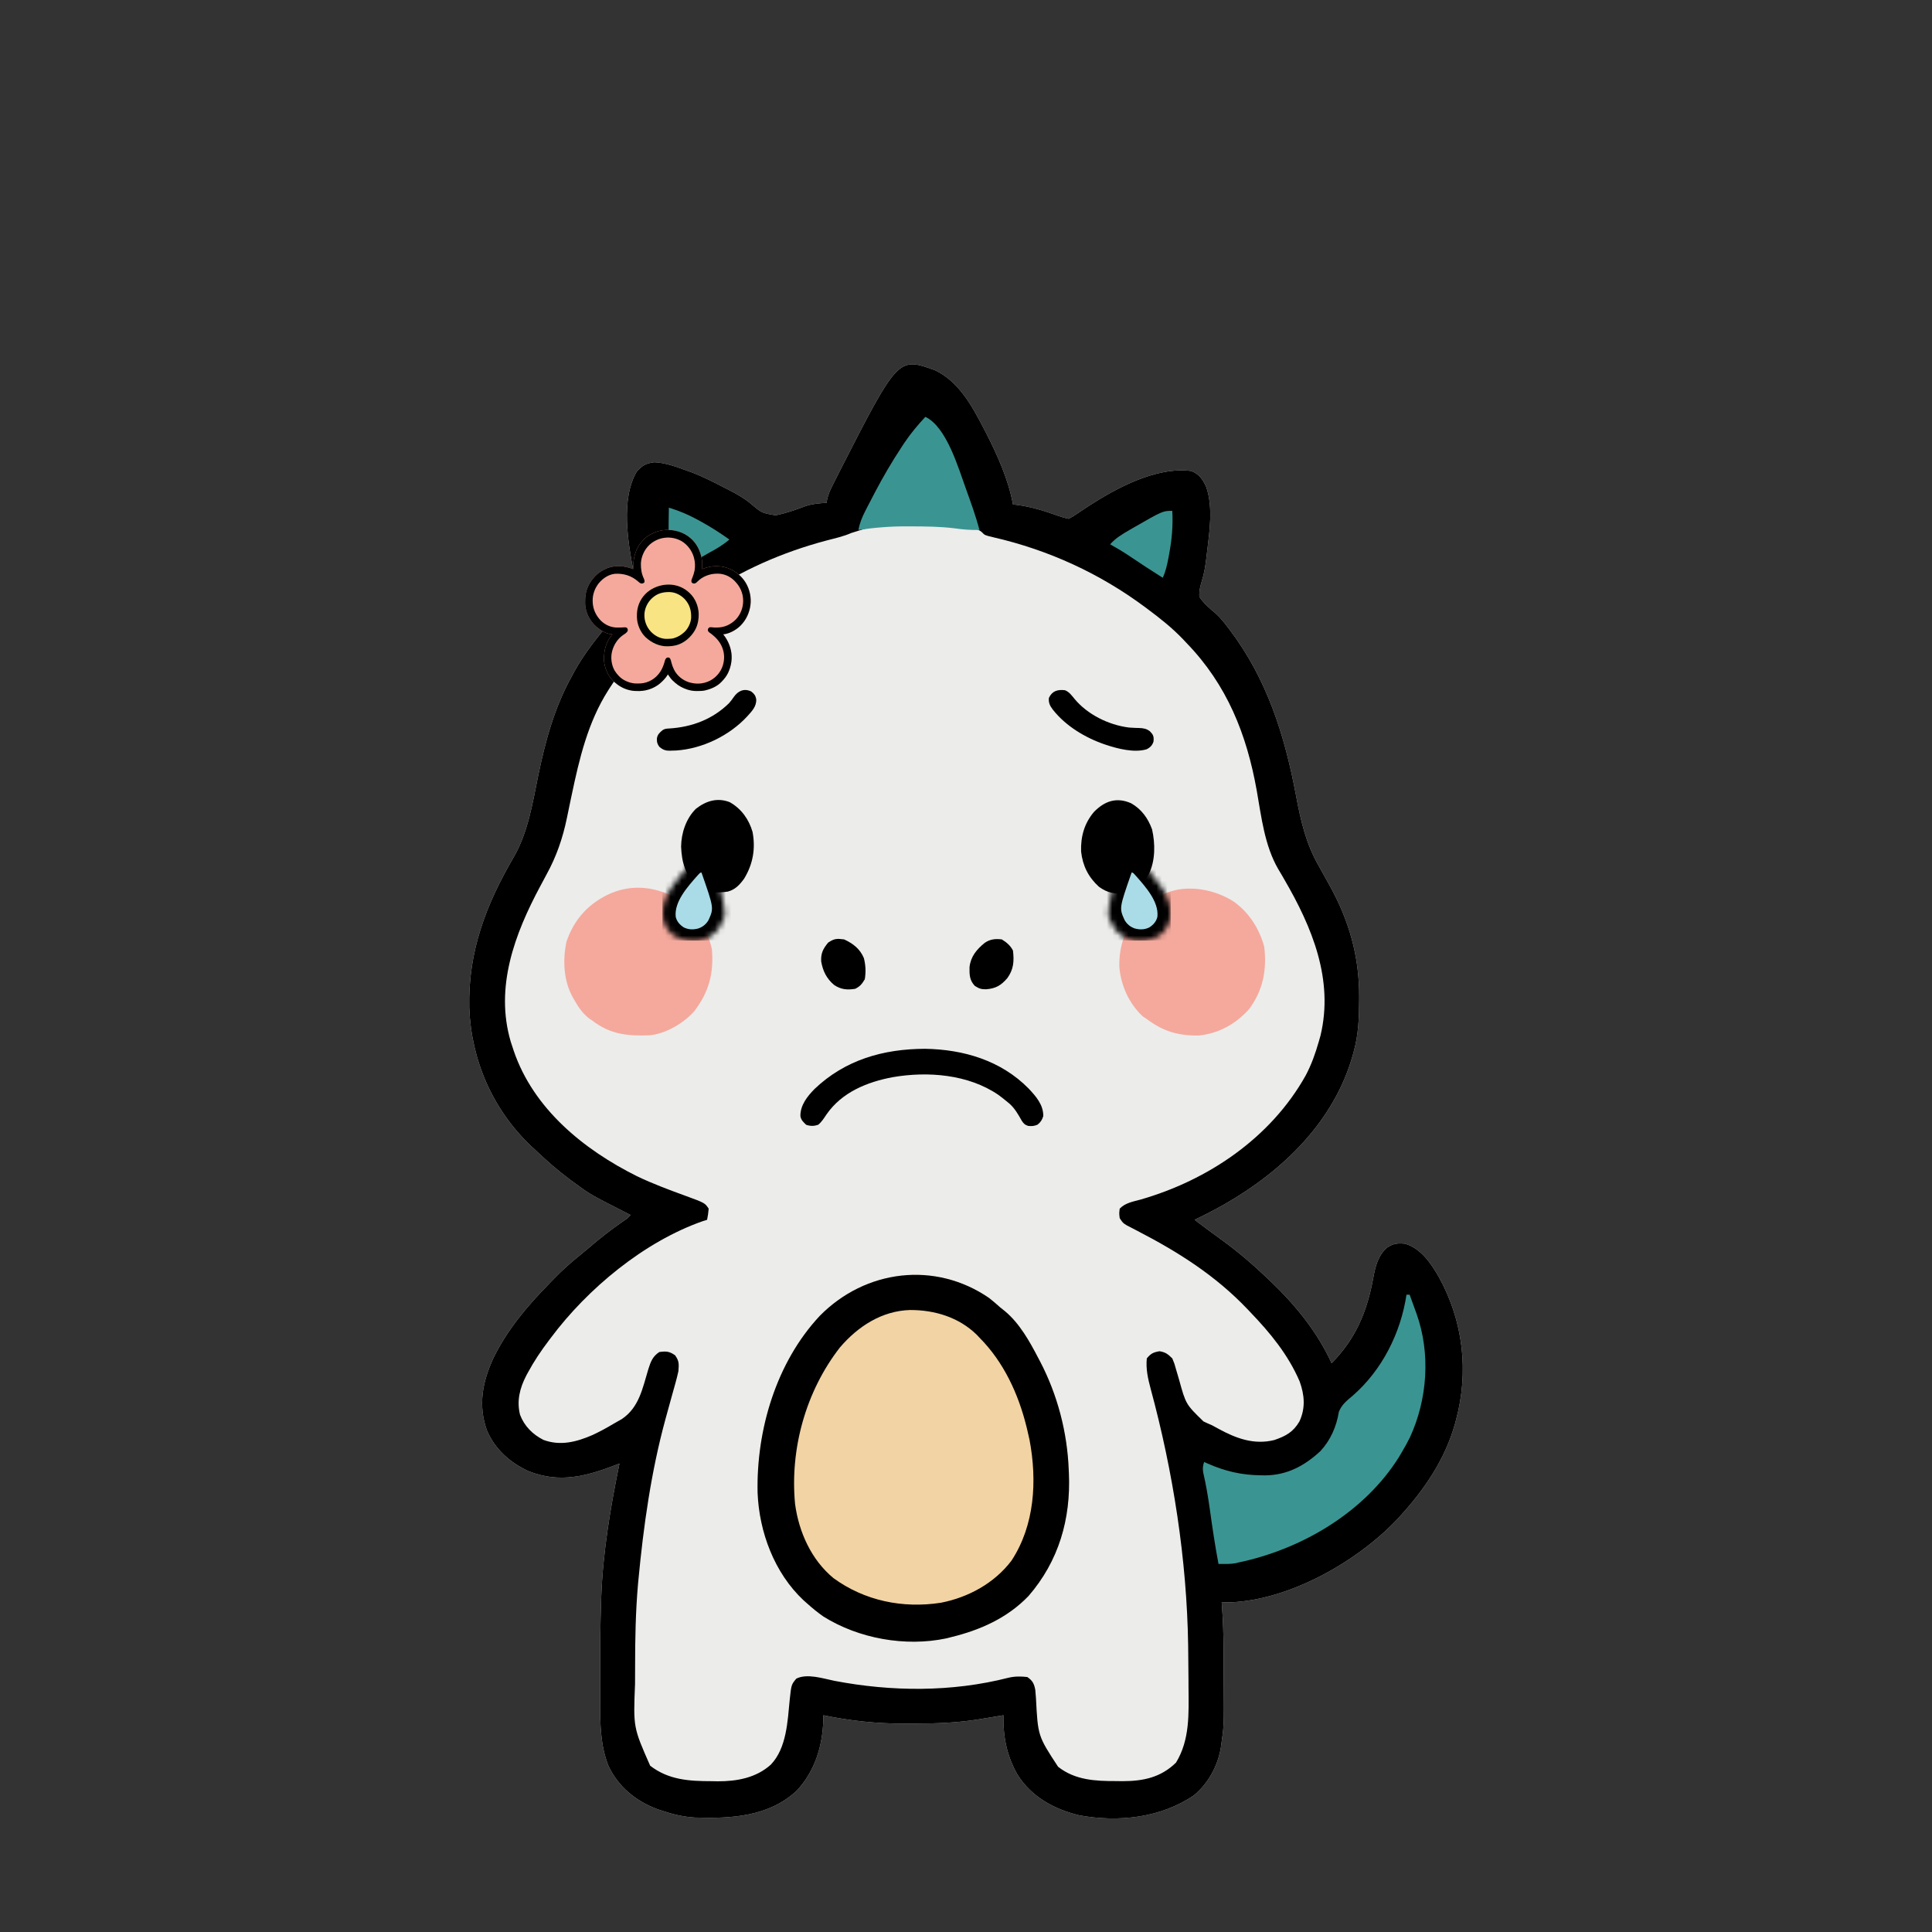<svg width="350" height="350" viewBox="0 0 350 350" fill="none" xmlns="http://www.w3.org/2000/svg">
<rect x="0" y="0" width="350" height="350" fill="#333333" stroke="none"/>
<path d="M169.371 67.068C173.751 69.12 176.186 73.702 178.315 77.825C178.412 78.013 178.509 78.2 178.61 78.393C180.67 82.411 182.71 86.934 183.51 91.39C183.72 91.412 183.931 91.433 184.148 91.456C186.87 91.799 189.333 92.593 191.908 93.517C192.748 93.798 192.748 93.798 193.611 93.988C194.257 93.641 194.819 93.288 195.415 92.869C195.779 92.626 196.143 92.384 196.508 92.142C196.792 91.954 196.792 91.954 197.08 91.763C202.222 88.411 209.535 84.481 215.834 85.329C217.299 85.946 217.848 86.802 218.501 88.187C219.828 91.843 219.082 96.555 218.63 100.319C218.594 100.625 218.559 100.93 218.522 101.244C218.354 102.562 218.165 103.827 217.771 105.097C217.447 106.177 217.21 107.003 217.277 108.13C218.109 109.35 219.126 110.207 220.249 111.151C221.054 111.875 221.707 112.702 222.364 113.559C222.494 113.728 222.624 113.897 222.757 114.07C229.535 123.025 232.745 133.221 234.793 144.159C235.653 148.723 236.577 152.838 238.923 156.906C239.17 157.349 239.415 157.792 239.66 158.236C240.028 158.902 240.398 159.567 240.771 160.231C244.371 166.647 246.268 173.244 246.229 180.626C246.228 180.837 246.228 181.048 246.227 181.265C246.212 184.384 246.103 187.359 245.273 190.385C245.219 190.587 245.164 190.789 245.109 190.997C241.763 203.092 232.444 212.095 221.831 218.165C220.054 219.165 218.255 220.106 216.412 220.978C218.091 222.244 219.771 223.505 221.48 224.73C224.388 226.842 227.087 229.18 229.688 231.657C229.861 231.821 230.034 231.986 230.212 232.156C234.717 236.477 238.613 241.241 241.232 246.953C245.591 242.574 247.683 237.552 248.773 231.535C249.168 229.436 249.606 227.55 251.226 226.047C252.401 225.274 253.085 225.192 254.509 225.307C257.383 226.119 259.197 228.821 260.624 231.278C265.084 239.295 266.155 248.483 263.744 257.343C263.692 257.538 263.639 257.733 263.585 257.934C261.796 264.343 258.087 269.802 253.643 274.66C253.427 274.897 253.21 275.134 252.988 275.378C245.709 282.982 233.625 289.827 222.953 290.274C222.408 290.264 221.863 290.255 221.318 290.245C221.338 290.509 221.358 290.773 221.379 291.045C221.565 293.623 221.656 296.186 221.665 298.772C221.666 298.961 221.667 299.151 221.668 299.346C221.672 300.348 221.675 301.35 221.676 302.353C221.677 303.166 221.681 303.978 221.688 304.791C221.749 312.563 221.749 312.563 221.241 316.055C221.21 316.273 221.179 316.492 221.147 316.717C220.591 319.957 218.841 323.142 216.292 325.237C210.279 329.333 202.612 330.164 195.541 328.866C190.956 327.76 186.852 325.527 184.303 321.452C182.373 318.007 181.718 314.669 181.778 310.737C181.477 310.787 181.477 310.787 181.17 310.838C180.243 310.992 179.315 311.144 178.387 311.296C178.072 311.349 177.756 311.402 177.432 311.456C173.637 312.073 169.92 312.234 166.083 312.234C165.317 312.234 164.551 312.239 163.785 312.245C158.82 312.261 154.024 311.742 149.164 310.737C149.16 311.02 149.156 311.303 149.152 311.595C149.014 316.333 147.633 320.835 144.348 324.392C139.243 329.124 132.465 329.479 125.88 329.266C123.832 329.143 121.953 328.704 120.014 328.054C119.7 327.949 119.385 327.845 119.061 327.737C115.177 326.28 111.979 323.669 110.22 319.885C108.758 316.176 108.713 312.284 108.72 308.348C108.72 307.988 108.72 307.629 108.719 307.258C108.719 306.499 108.72 305.739 108.721 304.98C108.722 303.848 108.721 302.717 108.719 301.585C108.718 297.841 108.76 294.1 108.885 290.357C108.896 290.025 108.907 289.692 108.918 289.35C109.219 281.218 110.586 273.099 112.222 265.136C112.072 265.194 111.923 265.252 111.769 265.312C106.304 267.424 101.444 268.776 95.751 266.516C92.365 264.957 89.668 262.55 88.195 259.095C86.583 254.517 87.413 250.327 89.376 246.053C91.873 240.918 95.544 236.566 99.523 232.523C99.806 232.229 100.088 231.935 100.371 231.641C101.851 230.123 103.385 228.736 105.044 227.417C105.627 226.947 106.198 226.474 106.764 225.985C108.721 224.292 110.732 222.742 112.857 221.266C113.659 220.727 113.659 220.727 114.242 220.112C114.059 220.019 113.876 219.927 113.688 219.831C106.878 216.363 106.878 216.363 104.141 214.34C103.838 214.119 103.535 213.897 103.223 213.669C100.991 212.01 98.937 210.196 96.925 208.279C96.682 208.055 96.439 207.83 96.189 207.599C89.25 200.992 85.366 192.074 85.011 182.547C84.786 172.353 88.035 163.889 93.131 155.166C95.683 150.672 96.469 145.556 97.494 140.555C98.789 134.275 100.435 128.193 103.563 122.561C103.797 122.121 103.797 122.121 104.036 121.672C105.896 118.303 108.33 115.277 110.815 112.351C110.956 112.184 111.097 112.017 111.243 111.844C111.918 111.062 112.597 110.342 113.39 109.678C114.876 108.476 114.876 108.476 115.477 106.754C115.323 105.747 115.075 104.787 114.819 103.801C113.77 98.4 112.4 90.425 115.361 85.42C116.377 84.314 117.009 83.94 118.517 83.742C120.631 83.816 122.658 84.626 124.632 85.329C124.908 85.427 125.183 85.524 125.467 85.625C127.483 86.409 129.401 87.41 131.325 88.396C131.615 88.543 131.906 88.691 132.206 88.842C133.566 89.55 134.819 90.256 136 91.238C138.001 92.936 138.001 92.936 140.505 93.352C142.414 92.979 144.202 92.332 146.02 91.655C147.248 91.266 148.46 91.152 149.742 91.102C149.776 90.894 149.81 90.685 149.845 90.471C150.036 89.635 150.315 88.974 150.694 88.205C150.832 87.927 150.969 87.649 151.111 87.362C151.26 87.066 151.41 86.771 151.564 86.466C151.719 86.159 151.873 85.851 152.033 85.535C162.696 64.657 162.696 64.657 169.371 67.068Z" fill="#ECECEB"/>
<path d="M169.371 67.068C173.751 69.12 176.186 73.702 178.315 77.825C178.412 78.013 178.509 78.2 178.61 78.393C180.67 82.411 182.71 86.934 183.51 91.39C183.72 91.412 183.931 91.433 184.148 91.456C186.87 91.799 189.333 92.593 191.908 93.517C192.748 93.798 192.748 93.798 193.611 93.988C194.257 93.641 194.819 93.288 195.415 92.869C195.779 92.626 196.143 92.384 196.508 92.142C196.792 91.954 196.792 91.954 197.08 91.763C202.222 88.411 209.535 84.481 215.834 85.329C217.299 85.946 217.848 86.802 218.501 88.187C219.828 91.843 219.082 96.555 218.63 100.319C218.594 100.625 218.559 100.93 218.522 101.244C218.354 102.562 218.165 103.827 217.771 105.097C217.447 106.177 217.21 107.003 217.277 108.13C218.109 109.35 219.126 110.207 220.249 111.151C221.054 111.875 221.707 112.702 222.364 113.559C222.494 113.728 222.624 113.897 222.757 114.07C229.535 123.025 232.745 133.221 234.793 144.159C235.653 148.723 236.577 152.838 238.923 156.906C239.17 157.349 239.415 157.792 239.66 158.236C240.028 158.902 240.398 159.567 240.771 160.231C244.371 166.647 246.268 173.244 246.229 180.626C246.228 180.837 246.228 181.048 246.227 181.265C246.212 184.384 246.103 187.359 245.273 190.385C245.219 190.587 245.164 190.789 245.109 190.997C241.763 203.092 232.444 212.095 221.831 218.165C220.054 219.165 218.255 220.106 216.412 220.978C218.091 222.244 219.771 223.505 221.48 224.73C224.388 226.842 227.087 229.18 229.688 231.657C229.861 231.821 230.034 231.986 230.212 232.156C234.717 236.477 238.613 241.241 241.232 246.953C245.591 242.574 247.683 237.552 248.773 231.535C249.168 229.436 249.606 227.55 251.226 226.047C252.401 225.274 253.085 225.192 254.509 225.307C257.383 226.119 259.197 228.821 260.624 231.278C265.084 239.295 266.155 248.483 263.744 257.343C263.692 257.538 263.639 257.733 263.585 257.934C261.796 264.343 258.087 269.802 253.643 274.66C253.427 274.897 253.21 275.134 252.988 275.378C245.709 282.982 233.625 289.827 222.953 290.274C222.408 290.264 221.863 290.255 221.318 290.245C221.338 290.509 221.358 290.773 221.379 291.045C221.565 293.623 221.656 296.186 221.665 298.772C221.666 298.961 221.667 299.151 221.668 299.346C221.672 300.348 221.675 301.35 221.676 302.353C221.677 303.166 221.681 303.978 221.688 304.791C221.749 312.563 221.749 312.563 221.241 316.055C221.21 316.273 221.179 316.492 221.147 316.717C220.591 319.957 218.841 323.142 216.292 325.237C210.279 329.333 202.612 330.164 195.541 328.866C190.956 327.76 186.852 325.527 184.303 321.452C182.373 318.007 181.718 314.669 181.778 310.737C181.477 310.787 181.477 310.787 181.17 310.838C180.243 310.992 179.315 311.144 178.387 311.296C178.072 311.349 177.756 311.402 177.432 311.456C173.637 312.073 169.92 312.234 166.083 312.234C165.317 312.234 164.551 312.239 163.785 312.245C158.82 312.261 154.024 311.742 149.164 310.737C149.16 311.02 149.156 311.303 149.152 311.595C149.014 316.333 147.633 320.835 144.348 324.392C139.243 329.124 132.465 329.479 125.88 329.266C123.832 329.143 121.953 328.704 120.014 328.054C119.7 327.949 119.385 327.845 119.061 327.737C115.177 326.28 111.979 323.669 110.22 319.885C108.758 316.176 108.713 312.284 108.72 308.348C108.72 307.988 108.72 307.629 108.719 307.258C108.719 306.499 108.72 305.739 108.721 304.98C108.722 303.848 108.721 302.717 108.719 301.585C108.718 297.841 108.76 294.1 108.885 290.357C108.896 290.025 108.907 289.692 108.918 289.35C109.219 281.218 110.586 273.099 112.222 265.136C112.072 265.194 111.923 265.252 111.769 265.312C106.304 267.424 101.444 268.776 95.751 266.516C92.365 264.957 89.668 262.55 88.195 259.095C86.583 254.517 87.413 250.327 89.376 246.053C91.873 240.918 95.544 236.566 99.523 232.523C99.806 232.229 100.088 231.935 100.371 231.641C101.851 230.123 103.385 228.736 105.044 227.417C105.627 226.947 106.198 226.474 106.764 225.985C108.721 224.292 110.732 222.742 112.857 221.266C113.659 220.727 113.659 220.727 114.242 220.112C114.059 220.019 113.876 219.927 113.688 219.831C106.878 216.363 106.878 216.363 104.141 214.34C103.838 214.119 103.535 213.897 103.223 213.669C100.991 212.01 98.937 210.196 96.925 208.279C96.682 208.055 96.439 207.83 96.189 207.599C89.25 200.992 85.366 192.074 85.011 182.547C84.786 172.353 88.035 163.889 93.131 155.166C95.683 150.672 96.469 145.556 97.494 140.555C98.789 134.275 100.435 128.193 103.563 122.561C103.797 122.121 103.797 122.121 104.036 121.672C105.896 118.303 108.33 115.277 110.815 112.351C110.956 112.184 111.097 112.017 111.243 111.844C111.918 111.062 112.597 110.342 113.39 109.678C114.876 108.476 114.876 108.476 115.477 106.754C115.323 105.747 115.075 104.787 114.819 103.801C113.77 98.4 112.4 90.425 115.361 85.42C116.377 84.314 117.009 83.94 118.517 83.742C120.631 83.816 122.658 84.626 124.632 85.329C124.908 85.427 125.183 85.524 125.467 85.625C127.483 86.409 129.401 87.41 131.325 88.396C131.615 88.543 131.906 88.691 132.206 88.842C133.566 89.55 134.819 90.256 136 91.238C138.001 92.936 138.001 92.936 140.505 93.352C142.414 92.979 144.202 92.332 146.02 91.655C147.248 91.266 148.46 91.152 149.742 91.102C149.776 90.894 149.81 90.685 149.845 90.471C150.036 89.635 150.315 88.974 150.694 88.205C150.832 87.927 150.969 87.649 151.111 87.362C151.26 87.066 151.41 86.771 151.564 86.466C151.719 86.159 151.873 85.851 152.033 85.535C162.696 64.657 162.696 64.657 169.371 67.068ZM154.202 96.562C152.769 97.193 151.225 97.524 149.714 97.922C141.667 100.06 134.1 103.382 127.23 108.13C127.065 108.242 126.901 108.354 126.731 108.47C124.323 110.117 122.059 111.894 119.864 113.817C119.466 114.166 119.064 114.512 118.663 114.857C115.378 117.732 112.835 120.924 110.49 124.581C110.382 124.749 110.274 124.916 110.163 125.089C106.496 130.885 104.97 137.374 103.571 144.004C103.522 144.239 103.472 144.473 103.42 144.715C103.173 145.884 102.928 147.053 102.691 148.224C101.94 151.868 100.797 155.167 99 158.439C98.746 158.913 98.492 159.387 98.239 159.862C98.052 160.209 98.052 160.209 97.862 160.564C93.235 169.207 89.622 178.832 92.523 188.709C92.641 189.076 92.762 189.442 92.885 189.808C92.945 189.991 93.005 190.174 93.067 190.362C96.636 200.866 105.751 208.28 115.405 213.086C118.285 214.466 121.267 215.575 124.267 216.665C127.695 217.924 127.695 217.924 128.384 218.958C128.276 220.022 128.276 220.022 128.096 220.978C127.842 221.057 127.589 221.136 127.328 221.218C116.698 224.938 106.468 233.429 99.811 242.335C99.685 242.502 99.559 242.668 99.429 242.84C98.017 244.707 96.738 246.605 95.627 248.667C95.532 248.841 95.438 249.015 95.341 249.194C94.161 251.463 93.587 253.778 94.207 256.293C94.984 258.35 96.501 259.866 98.456 260.854C101.511 261.985 104.44 261.226 107.345 259.966C108.629 259.368 109.861 258.7 111.076 257.972C111.589 257.665 112.111 257.374 112.634 257.085C115.782 254.991 116.409 251.487 117.45 248.04C117.893 246.659 118.219 245.745 119.437 244.933C120.696 244.77 121.255 244.791 122.305 245.528C123.06 246.603 122.987 247.098 122.901 248.396C122.729 249.182 122.542 249.936 122.32 250.706C122.26 250.923 122.2 251.14 122.138 251.363C122.009 251.825 121.88 252.287 121.75 252.748C121.408 253.96 121.078 255.175 120.746 256.39C120.681 256.627 120.616 256.865 120.549 257.11C117.958 266.59 116.572 276.483 115.649 286.259C115.616 286.603 115.616 286.603 115.583 286.953C115.142 291.959 115.054 296.97 115.055 301.992C115.054 303.019 115.049 304.046 115.043 305.073C114.723 312.939 114.723 312.939 117.783 319.875C121.12 322.458 124.851 322.674 128.907 322.678C129.276 322.686 129.644 322.693 130.024 322.7C133.507 322.711 136.971 322.078 139.64 319.684C142.514 316.675 142.679 311.824 143.067 307.898C143.355 305.19 143.355 305.19 144.258 304.099C146.226 303.115 149.118 304.085 151.149 304.496C161.485 306.477 172.421 306.565 182.678 303.943C183.805 303.668 184.96 303.671 186.107 303.81C187.076 304.472 187.327 305.004 187.55 306.119C187.601 306.62 187.641 307.123 187.674 307.625C188.025 314.484 188.025 314.484 191.681 320.063C194.754 322.496 198.464 322.671 202.233 322.66C202.577 322.665 202.92 322.67 203.274 322.675C207.076 322.677 210.255 322.032 213.038 319.323C215.578 315.185 215.346 310.436 215.311 305.758C215.308 305.183 215.306 304.608 215.303 304.033C215.294 302.419 215.277 300.806 215.257 299.192C215.253 298.829 215.249 298.465 215.245 298.09C215.013 282.545 212.521 266.597 208.457 251.61C207.955 249.716 207.571 248.049 207.753 246.087C208.488 245.202 208.933 244.977 210.062 244.789C211.164 244.972 211.574 245.308 212.371 246.087C212.762 247.021 212.762 247.021 213.064 248.119C213.182 248.522 213.301 248.925 213.421 249.327C213.482 249.535 213.543 249.743 213.605 249.958C214.834 254.404 214.834 254.404 218.024 257.505C218.536 257.758 219.061 257.984 219.586 258.209C219.94 258.397 220.291 258.589 220.64 258.784C223.86 260.554 227.161 261.803 230.851 260.876C232.923 260.171 234.285 259.428 235.406 257.506C236.526 255.08 236.333 252.728 235.442 250.254C233.365 245.42 230.124 241.481 226.513 237.718C226.344 237.539 226.175 237.361 226.001 237.177C220.22 231.099 213.48 226.823 206.07 222.995C205.735 222.82 205.4 222.645 205.055 222.465C204.604 222.233 204.604 222.233 204.144 221.996C203.424 221.555 203.424 221.555 202.847 220.689C202.738 219.824 202.738 219.824 202.847 218.958C203.854 217.907 205.26 217.685 206.617 217.316C218.892 213.789 230.23 206.11 236.539 194.829C237.588 192.856 238.314 190.798 238.923 188.653C239.021 188.311 239.119 187.969 239.22 187.616C241.655 177.472 237.691 167.954 232.665 159.323C232.538 159.102 232.411 158.881 232.28 158.653C232.044 158.245 231.805 157.839 231.56 157.437C229.087 153.166 228.518 148.012 227.674 143.236C225.852 132.994 222.272 124.056 214.969 116.5C214.737 116.254 214.506 116.008 214.268 115.755C212.353 113.764 210.252 112.085 208.042 110.439C207.763 110.23 207.763 110.23 207.479 110.017C199.225 103.873 189.973 99.64 179.944 97.331C178.397 96.961 178.397 96.961 177.905 96.439C176.971 95.557 175.484 95.654 174.256 95.521C173.767 95.467 173.767 95.467 173.267 95.411C170.452 95.131 167.65 95.057 164.822 95.052C164.618 95.051 164.413 95.05 164.203 95.049C159.051 95.028 159.051 95.028 154.202 96.562Z" fill="black"/>
<path d="M179.204 235.155C179.892 235.701 180.548 236.265 181.2 236.852C181.483 237.077 181.765 237.303 182.056 237.535C184.725 239.755 186.547 243.05 188.127 246.088C188.223 246.269 188.319 246.45 188.418 246.637C191.579 252.685 193.35 259.474 193.611 266.291C193.62 266.486 193.63 266.681 193.639 266.883C194.004 275.182 191.811 282.794 186.322 289.135C182.469 293.131 177.581 295.3 172.253 296.595C171.835 296.702 171.835 296.702 171.408 296.81C163.995 298.368 155.555 296.847 149.164 292.843C148.145 292.13 147.205 291.363 146.278 290.534C146.038 290.321 145.797 290.108 145.55 289.888C140.298 284.951 137.531 277.557 137.248 270.432C136.995 259.063 140.626 246.797 148.519 238.373C156.767 229.996 169.392 228.403 179.204 235.155Z" fill="#F2D3A3"/>
<path d="M179.204 235.155C179.892 235.701 180.548 236.265 181.2 236.852C181.483 237.077 181.765 237.303 182.056 237.535C184.725 239.755 186.547 243.05 188.127 246.088C188.223 246.269 188.319 246.45 188.418 246.637C191.579 252.685 193.35 259.474 193.611 266.291C193.62 266.486 193.63 266.681 193.639 266.883C194.004 275.182 191.811 282.794 186.322 289.135C182.469 293.131 177.581 295.3 172.253 296.595C171.835 296.702 171.835 296.702 171.408 296.81C163.995 298.368 155.555 296.847 149.164 292.843C148.145 292.13 147.205 291.363 146.278 290.534C146.038 290.321 145.797 290.108 145.55 289.888C140.298 284.951 137.531 277.557 137.248 270.432C136.995 259.063 140.626 246.797 148.519 238.373C156.767 229.996 169.392 228.403 179.204 235.155ZM152.159 244.103C145.984 252.043 143.084 262.467 144.033 272.45C144.71 277.531 146.983 282.589 150.986 285.889C156.622 290.008 163.554 291.418 170.422 290.357C175.422 289.396 180.169 286.801 183.256 282.704C187.45 276.296 187.907 268.244 186.513 260.857C186.388 260.26 186.251 259.668 186.107 259.075C186.059 258.875 186.011 258.674 185.961 258.467C184.483 252.494 181.819 246.729 177.448 242.336C177.278 242.156 177.108 241.976 176.933 241.79C173.683 238.618 169.322 237.319 164.899 237.321C159.769 237.454 155.421 240.284 152.159 244.103Z" fill="black"/>
<path d="M254.797 234.543C254.988 234.543 255.178 234.543 255.374 234.543C255.703 235.444 256.026 236.346 256.349 237.249C256.44 237.5 256.532 237.751 256.626 238.01C259.188 245.216 258.608 253.505 255.41 260.422C254.955 261.343 254.456 262.233 253.931 263.116C253.75 263.423 253.569 263.73 253.382 264.046C247.261 273.748 236.462 280.241 225.461 282.82C225.142 282.89 224.822 282.959 224.493 283.03C224.143 283.116 224.143 283.116 223.786 283.204C222.763 283.364 221.776 283.336 220.741 283.319C220.112 279.984 219.616 276.638 219.151 273.276C218.843 271.086 218.476 268.931 217.975 266.778C217.857 266.015 217.889 265.567 218.143 264.847C218.35 264.942 218.556 265.036 218.769 265.133C221.995 266.547 224.927 267.228 228.443 267.265C228.693 267.269 228.944 267.273 229.201 267.277C233.157 267.248 236.339 265.54 239.201 262.885C241.049 260.892 242.121 258.422 242.549 255.756C243.103 254.407 243.971 253.766 245.067 252.831C250.386 248.2 253.762 241.463 254.797 234.543Z" fill="#3A9592"/>
<path d="M123.117 163.039C126.261 165.155 128.089 168.236 128.961 171.914C129.345 176.217 128.451 179.702 125.786 183.17C123.89 185.347 120.585 187.288 117.676 187.555C113.701 187.697 110.589 187.414 107.315 184.901C107.082 184.746 107.082 184.746 106.845 184.587C105.585 183.66 104.823 182.51 104.05 181.168C103.953 180.999 103.855 180.83 103.755 180.656C102.089 177.629 101.932 174.031 102.597 170.674C103.922 166.739 106.318 163.983 109.985 162.137C114.403 159.986 118.974 160.589 123.117 163.039Z" fill="#F4A99C"/>
<path d="M223.519 163.342C226.274 165.313 228.121 168.219 229.025 171.494C229.531 175.679 228.818 179.478 226.225 182.881C223.817 185.53 220.722 187.255 217.121 187.596C213.427 187.636 210.701 186.834 207.753 184.613C207.378 184.363 207.378 184.363 206.996 184.108C204.517 181.76 203.082 178.575 202.778 175.188C202.676 171.268 203.993 167.656 206.671 164.771C207.862 163.658 209.194 162.844 210.639 162.101C210.831 162.002 211.022 161.903 211.219 161.801C215.136 160.158 220.077 161.121 223.519 163.342Z" fill="#F4A99C"/>
<path d="M148.208 203.771C148.852 203.262 149.273 202.562 149.73 201.889C152.51 197.872 157.079 196.008 161.74 195.138C168.086 194.044 175.409 194.625 180.842 198.329C181.422 198.752 181.978 199.189 182.528 199.651C182.658 199.759 182.788 199.867 182.922 199.978C183.874 200.844 184.471 201.917 185.098 203.027C185.467 203.571 185.641 203.768 186.254 203.967C186.922 204.038 187.336 204.007 187.958 203.746C188.543 203.272 188.757 202.916 188.999 202.201C189.033 200.155 187.685 198.625 186.345 197.199C181.357 192.13 174.572 190.108 167.562 190C160.02 190.025 153.117 191.99 147.57 197.272C146.238 198.631 144.982 200.209 145 202.187C145.126 202.92 145.52 203.265 146.05 203.771C146.814 204.026 147.45 204.023 148.208 203.771Z" fill="black"/>
<path d="M167.635 75.517C171.497 77.317 173.651 84.892 175.011 88.612C175.892 91.055 176.774 93.499 177.448 96.008C175.927 96.035 174.52 95.94 173.011 95.72C170.347 95.384 167.682 95.365 165.002 95.359C164.796 95.357 164.59 95.356 164.378 95.355C161.38 95.337 158.479 95.571 155.514 96.008C155.742 94.729 156.185 93.677 156.776 92.527C156.878 92.327 156.98 92.127 157.085 91.921C157.424 91.261 157.767 90.604 158.111 89.947C158.228 89.722 158.345 89.498 158.466 89.266C159.965 86.404 161.578 83.641 163.36 80.946C163.521 80.701 163.682 80.456 163.848 80.204C164.984 78.518 166.251 77.005 167.635 75.517Z" fill="#3A9592"/>
<path d="M204.921 145.523C206.798 146.594 207.974 148.233 208.707 150.247C209.297 152.851 209.314 155.891 208.136 158.325C207.029 160.062 205.712 161.216 203.712 161.812C201.885 162.015 200.602 161.731 199.095 160.658C197.174 158.922 196.136 156.846 195.851 154.263C195.765 151.554 196.424 149.162 198.193 147.075C200.139 145.096 202.3 144.361 204.921 145.523Z" fill="black"/>
<path d="M132.194 145.318C134.288 146.491 135.668 148.417 136.33 150.706C136.904 153.74 136.408 156.553 134.806 159.179C133.996 160.292 133.207 161.153 131.848 161.524C129.79 161.797 127.971 161.803 126.263 160.53C124.153 158.536 123.505 156.233 123.388 153.388C123.414 150.927 124.286 148.273 126.075 146.516C127.912 145.084 129.951 144.45 132.194 145.318Z" fill="black"/>
<path d="M212.371 92.545C212.519 95.183 212.308 97.632 211.83 100.229C211.78 100.503 211.73 100.776 211.678 101.058C211.435 102.316 211.187 103.498 210.64 104.667C208.633 103.407 206.653 102.115 204.692 100.786C203.527 100.002 202.341 99.29 201.115 98.606C202.116 97.478 203.27 96.79 204.561 96.044C204.885 95.855 204.885 95.855 205.216 95.662C210.641 92.545 210.641 92.545 212.371 92.545Z" fill="#3A9592"/>
<path d="M121.169 91.967C122.934 92.503 124.544 93.164 126.165 94.042C126.48 94.21 126.48 94.21 126.801 94.382C128.658 95.39 130.41 96.519 132.136 97.74C131.005 98.708 129.831 99.402 128.528 100.103C126.603 101.157 124.814 102.323 123.038 103.612C122.323 104.089 122.323 104.089 121.746 104.089C120.992 100.07 121.111 96.041 121.169 91.967Z" fill="#3A9592"/>
<path d="M152.916 170.182C154.535 170.924 155.802 171.898 156.498 173.564C156.83 174.848 156.877 176.089 156.668 177.397C156.148 178.264 155.83 178.682 154.937 179.129C153.472 179.369 152.337 179.269 151.094 178.426C149.738 177.275 149.072 175.922 148.767 174.181C148.678 172.718 149.111 171.863 150.03 170.759C151.14 170.02 151.595 170.012 152.916 170.182Z" fill="black"/>
<path d="M181.489 170.182C182.334 170.706 183.058 171.299 183.509 172.202C183.737 174.137 183.637 175.608 182.48 177.208C181.332 178.533 180.388 179.078 178.639 179.219C177.699 179.209 177.443 179.125 176.601 178.606C175.626 177.572 175.616 176.561 175.638 175.205C175.859 173.257 176.931 172.001 178.405 170.796C179.404 170.126 180.32 170.044 181.489 170.182Z" fill="black"/>
<path d="M192.928 125.04C193.721 125.346 194.186 126.04 194.696 126.651C196.985 129.395 200.769 131.332 204.532 131.801C204.851 131.825 205.169 131.842 205.489 131.856C205.589 131.86 205.69 131.865 205.794 131.869C205.992 131.877 206.19 131.882 206.388 131.886C207.136 131.909 207.746 132.024 208.328 132.489C208.416 132.59 208.416 132.59 208.506 132.694C208.598 132.795 208.598 132.795 208.691 132.899C209.024 133.347 209.037 133.841 208.964 134.362C208.731 135.034 208.394 135.408 207.701 135.744C205.502 136.412 202.479 135.642 200.378 134.938C200.247 134.894 200.247 134.894 200.114 134.85C196.576 133.641 193.08 131.504 190.844 128.694C190.791 128.627 190.738 128.561 190.683 128.492C190.179 127.836 189.917 127.226 190.024 126.421C190.605 125.209 191.524 124.874 192.928 125.04Z" fill="black"/>
<path d="M136.092 125.267C136.622 125.673 136.878 126.018 136.994 126.651C137.082 127.98 136.201 128.855 135.346 129.801C132.155 133.243 127.295 135.641 122.493 135.961C122.204 135.975 121.915 135.982 121.626 135.986C121.53 135.991 121.433 135.995 121.334 136C120.592 136.01 120.094 135.827 119.524 135.366C119.089 134.87 118.97 134.409 119.006 133.764C119.112 133.071 119.504 132.7 120.038 132.27C120.407 132.023 120.754 131.997 121.191 131.975C125.373 131.724 129.107 130.295 132.068 127.39C132.397 127.027 132.672 126.65 132.946 126.249C133.691 125.183 134.776 124.638 136.092 125.267Z" fill="black"/>
<mask id="mask0_635_3299" style="mask-type:alpha" maskUnits="userSpaceOnUse" x="194" y="145" width="19" height="26">
<path d="M201.625 145.003C199.609 144.951 197.798 145.58 196.327 146.849C195.48 147.602 194.934 148.41 194.469 149.396C194.427 149.485 194.385 149.574 194.342 149.665C193.737 151.23 193.98 153.076 194.724 154.55C195.03 155.13 195.368 155.656 195.843 156.134C195.917 156.209 195.99 156.284 196.065 156.362C197.297 157.561 199.074 158.437 200.896 158.499C201.103 158.501 201.31 158.5 201.517 158.498C201.588 158.497 201.66 158.497 201.733 158.496C201.907 158.495 202.081 158.494 202.255 158.492C202.232 158.58 202.209 158.668 202.186 158.759C200.363 165.744 200.363 165.744 201.974 168.285C202.693 169.349 204.018 170.109 205.329 170.41C207.063 170.643 208.61 170.386 210.064 169.462C211.174 168.643 211.875 167.357 212.057 166.072C212.432 162.393 209.216 159.034 206.835 156.387C207.023 156.096 207.219 155.812 207.419 155.529C208.448 154.034 208.99 152.237 208.56 150.472C208.042 148.58 206.905 146.989 205.095 145.943C203.996 145.379 202.879 145.067 201.625 145.003Z" fill="black"/>
</mask>
<g mask="url(#mask0_635_3299)">
<rect width="12.475" height="14.201" transform="matrix(-1 0 0 1 212.087 156.192)" fill="black"/>
<path d="M205.004 158.071C202.753 164.513 202.753 164.513 203.721 166.662C204.126 167.378 204.712 167.885 205.529 168.186C206.47 168.45 207.329 168.438 208.21 168.01C208.959 167.528 209.497 166.911 209.675 166.073C209.958 163.359 207.549 160.675 205.811 158.703C205.242 158.071 205.242 158.071 205.004 158.071Z" fill="#AADCE7"/>
</g>
<mask id="mask1_635_3299" style="mask-type:alpha" maskUnits="userSpaceOnUse" x="120" y="145" width="19" height="26">
<path d="M130.462 145.003C132.478 144.951 134.289 145.58 135.76 146.849C136.607 147.602 137.153 148.41 137.618 149.396C137.66 149.485 137.702 149.574 137.745 149.665C138.35 151.23 138.107 153.076 137.362 154.55C137.057 155.13 136.719 155.656 136.244 156.134C136.17 156.209 136.097 156.284 136.021 156.362C134.79 157.561 133.013 158.437 131.191 158.499C130.984 158.501 130.777 158.5 130.57 158.498C130.499 158.497 130.427 158.497 130.354 158.496C130.18 158.495 130.006 158.494 129.832 158.492C129.855 158.58 129.878 158.668 129.901 158.759C131.724 165.744 131.724 165.744 130.113 168.285C129.394 169.349 128.069 170.109 126.758 170.41C125.024 170.643 123.477 170.386 122.022 169.462C120.913 168.643 120.212 167.357 120.03 166.072C119.654 162.393 122.871 159.034 125.251 156.387C125.064 156.096 124.868 155.812 124.667 155.529C123.639 154.034 123.097 152.237 123.527 150.472C124.045 148.58 125.182 146.989 126.992 145.943C128.091 145.379 129.208 145.067 130.462 145.003Z" fill="black"/>
</mask>
<g mask="url(#mask1_635_3299)">
<rect x="120" y="156.192" width="12.475" height="14.201" fill="black"/>
<path d="M127.083 158.071C129.334 164.513 129.334 164.513 128.366 166.662C127.961 167.378 127.375 167.885 126.558 168.186C125.617 168.45 124.758 168.438 123.877 168.01C123.128 167.528 122.59 166.911 122.411 166.073C122.129 163.359 124.538 160.675 126.276 158.703C126.844 158.071 126.844 158.071 127.083 158.071Z" fill="#AADCE7"/>
</g>
<path d="M120.643 96.004C122.263 95.952 123.797 96.394 125.042 97.45C125.074 97.477 125.074 97.477 125.107 97.505C126.108 98.364 126.73 99.533 127.038 100.805C127.049 100.853 127.049 100.853 127.061 100.902C127.183 101.434 127.217 101.952 127.21 102.495C127.21 102.554 127.21 102.613 127.209 102.672C127.208 102.814 127.207 102.956 127.205 103.098C127.253 103.08 127.3 103.061 127.349 103.042C128.136 102.742 128.893 102.561 129.742 102.567C129.793 102.568 129.843 102.568 129.896 102.568C130.823 102.579 131.622 102.772 132.453 103.178C132.5 103.201 132.547 103.224 132.595 103.247C133.733 103.832 134.724 104.796 135.298 105.942C135.311 105.969 135.324 105.995 135.338 106.023C135.964 107.284 136.166 108.771 135.858 110.149C135.851 110.18 135.844 110.212 135.837 110.245C135.568 111.413 135.018 112.459 134.176 113.313C134.146 113.344 134.115 113.375 134.084 113.407C133.302 114.154 132.099 114.822 131.011 114.916C131.056 114.973 131.056 114.973 131.102 115.031C131.835 115.971 132.332 117.093 132.493 118.281C132.498 118.313 132.502 118.345 132.507 118.379C132.636 119.519 132.439 120.681 131.973 121.726C131.953 121.772 131.933 121.817 131.912 121.864C131.631 122.462 131.231 122.978 130.771 123.449C130.735 123.487 130.735 123.487 130.699 123.526C129.941 124.331 128.862 124.798 127.806 125.051C127.763 125.062 127.763 125.062 127.718 125.073C127.312 125.168 126.912 125.18 126.496 125.181C126.406 125.181 126.315 125.182 126.224 125.184C125.671 125.188 125.139 125.109 124.609 124.946C124.56 124.931 124.56 124.931 124.509 124.915C123.72 124.663 122.984 124.273 122.358 123.729C122.325 123.7 122.292 123.671 122.258 123.642C122.156 123.552 122.057 123.461 121.958 123.368C121.928 123.341 121.898 123.314 121.868 123.287C121.523 122.959 121.257 122.562 120.996 122.167C120.974 122.203 120.952 122.238 120.93 122.275C120.737 122.587 120.533 122.865 120.275 123.128C120.242 123.162 120.209 123.196 120.175 123.231C120.142 123.263 120.109 123.295 120.075 123.328C120.05 123.354 120.026 123.38 120.001 123.406C118.925 124.525 117.374 125.156 115.833 125.187C115.263 125.194 114.702 125.187 114.146 125.051C114.097 125.04 114.047 125.029 113.996 125.017C112.927 124.756 112.083 124.253 111.262 123.529C111.233 123.504 111.205 123.479 111.176 123.453C110.151 122.491 109.482 120.951 109.412 119.554C109.39 117.797 109.776 116.269 110.941 114.916C110.89 114.914 110.839 114.913 110.786 114.911C109.787 114.807 108.803 114.193 108.057 113.554C108.021 113.523 107.984 113.492 107.947 113.46C107.687 113.232 107.465 112.989 107.256 112.713C107.239 112.691 107.223 112.67 107.206 112.648C106.484 111.696 106.021 110.507 106.003 109.303C106.002 109.272 106.002 109.241 106.001 109.21C105.988 108.235 106.074 107.331 106.454 106.423C106.466 106.396 106.477 106.368 106.489 106.34C106.776 105.654 107.195 105.048 107.696 104.5C107.73 104.463 107.763 104.427 107.798 104.389C108.277 103.886 108.841 103.491 109.459 103.178C109.484 103.165 109.509 103.152 109.536 103.139C111.058 102.373 112.709 102.429 114.299 102.948C114.436 102.995 114.571 103.046 114.707 103.098C114.706 103.058 114.706 103.058 114.705 103.017C114.667 101.133 115.135 99.295 116.464 97.901C116.519 97.844 116.574 97.787 116.63 97.73C116.654 97.704 116.678 97.677 116.702 97.65C117.087 97.234 117.615 96.947 118.112 96.689C118.136 96.676 118.161 96.663 118.186 96.65C118.948 96.258 119.788 96.037 120.643 96.004Z" fill="#F4A99C"/>
<path d="M120.643 96.004C122.263 95.952 123.797 96.394 125.042 97.45C125.074 97.477 125.074 97.477 125.107 97.505C126.108 98.364 126.73 99.533 127.038 100.805C127.049 100.853 127.049 100.853 127.061 100.902C127.183 101.434 127.217 101.952 127.21 102.495C127.21 102.554 127.21 102.613 127.209 102.672C127.208 102.814 127.207 102.956 127.205 103.098C127.253 103.08 127.3 103.061 127.349 103.042C128.136 102.742 128.893 102.561 129.742 102.567C129.793 102.568 129.843 102.568 129.896 102.568C130.823 102.579 131.622 102.772 132.453 103.178C132.5 103.201 132.547 103.224 132.595 103.247C133.733 103.832 134.724 104.796 135.298 105.942C135.311 105.969 135.324 105.995 135.338 106.023C135.964 107.284 136.166 108.771 135.858 110.149C135.851 110.18 135.844 110.212 135.837 110.245C135.568 111.413 135.018 112.459 134.176 113.313C134.146 113.344 134.115 113.375 134.084 113.407C133.302 114.154 132.099 114.822 131.011 114.916C131.056 114.973 131.056 114.973 131.102 115.031C131.835 115.971 132.332 117.093 132.493 118.281C132.498 118.313 132.502 118.345 132.507 118.379C132.636 119.519 132.439 120.681 131.973 121.726C131.953 121.772 131.933 121.817 131.912 121.864C131.631 122.462 131.231 122.978 130.771 123.449C130.735 123.487 130.735 123.487 130.699 123.526C129.941 124.331 128.862 124.798 127.806 125.051C127.763 125.062 127.763 125.062 127.718 125.073C127.312 125.168 126.912 125.18 126.496 125.181C126.406 125.181 126.315 125.182 126.224 125.184C125.671 125.188 125.139 125.109 124.609 124.946C124.56 124.931 124.56 124.931 124.509 124.915C123.72 124.663 122.984 124.273 122.358 123.729C122.325 123.7 122.292 123.671 122.258 123.642C122.156 123.552 122.057 123.461 121.958 123.368C121.928 123.341 121.898 123.314 121.868 123.287C121.523 122.959 121.257 122.562 120.996 122.167C120.974 122.203 120.952 122.238 120.93 122.275C120.737 122.587 120.533 122.865 120.275 123.128C120.242 123.162 120.209 123.196 120.175 123.231C120.142 123.263 120.109 123.295 120.075 123.328C120.05 123.354 120.026 123.38 120.001 123.406C118.925 124.525 117.374 125.156 115.833 125.187C115.263 125.194 114.702 125.187 114.146 125.051C114.097 125.04 114.047 125.029 113.996 125.017C112.927 124.756 112.083 124.253 111.262 123.529C111.233 123.504 111.205 123.479 111.176 123.453C110.151 122.491 109.482 120.951 109.412 119.554C109.39 117.797 109.776 116.269 110.941 114.916C110.89 114.914 110.839 114.913 110.786 114.911C109.787 114.807 108.803 114.193 108.057 113.554C108.021 113.523 107.984 113.492 107.947 113.46C107.687 113.232 107.465 112.989 107.256 112.713C107.239 112.691 107.223 112.67 107.206 112.648C106.484 111.696 106.021 110.507 106.003 109.303C106.002 109.272 106.002 109.241 106.001 109.21C105.988 108.235 106.074 107.331 106.454 106.423C106.466 106.396 106.477 106.368 106.489 106.34C106.776 105.654 107.195 105.048 107.696 104.5C107.73 104.463 107.763 104.427 107.798 104.389C108.277 103.886 108.841 103.491 109.459 103.178C109.484 103.165 109.509 103.152 109.536 103.139C111.058 102.373 112.709 102.429 114.299 102.948C114.436 102.995 114.571 103.046 114.707 103.098C114.706 103.058 114.706 103.058 114.705 103.017C114.667 101.133 115.135 99.295 116.464 97.901C116.519 97.844 116.574 97.787 116.63 97.73C116.654 97.704 116.678 97.677 116.702 97.65C117.087 97.234 117.615 96.947 118.112 96.689C118.136 96.676 118.161 96.663 118.186 96.65C118.948 96.258 119.788 96.037 120.643 96.004ZM117.711 98.651C117.661 98.696 117.661 98.696 117.611 98.742C116.725 99.583 116.155 100.859 116.104 102.082C116.083 103.059 116.224 103.953 116.648 104.842C116.743 105.048 116.785 105.234 116.75 105.462C116.655 105.599 116.548 105.658 116.389 105.702C116.176 105.73 116.054 105.691 115.882 105.574C115.766 105.485 115.656 105.39 115.545 105.294C114.372 104.281 112.93 103.848 111.39 103.949C110.216 104.079 109.214 104.773 108.471 105.662C107.762 106.553 107.355 107.662 107.366 108.802C107.366 108.868 107.366 108.868 107.367 108.935C107.385 110.289 107.916 111.467 108.85 112.437C109.672 113.238 110.717 113.695 111.865 113.686C111.895 113.686 111.925 113.686 111.955 113.685C112.045 113.684 112.135 113.684 112.225 113.683C112.549 113.682 112.868 113.668 113.19 113.638C113.359 113.632 113.445 113.661 113.585 113.754C113.712 113.893 113.734 114.039 113.727 114.221C113.642 114.591 113.164 114.848 112.871 115.046C111.898 115.721 111.214 116.775 110.909 117.91C110.9 117.941 110.892 117.972 110.883 118.004C110.597 119.131 110.763 120.471 111.346 121.482C111.552 121.82 111.786 122.123 112.063 122.407C112.088 122.434 112.113 122.462 112.138 122.49C112.854 123.254 114.051 123.76 115.087 123.817C115.785 123.832 116.441 123.836 117.11 123.609C117.138 123.6 117.165 123.591 117.193 123.582C117.782 123.382 118.335 123.069 118.793 122.647C118.824 122.619 118.824 122.619 118.856 122.59C119.741 121.768 120.183 120.757 120.475 119.599C120.536 119.423 120.623 119.285 120.768 119.167C120.943 119.094 121.086 119.098 121.264 119.16C121.513 119.381 121.569 119.776 121.65 120.086C121.759 120.492 121.89 120.869 122.078 121.245C122.107 121.305 122.107 121.305 122.136 121.365C122.678 122.419 123.64 123.201 124.755 123.582C126.084 123.996 127.413 123.934 128.66 123.295C129.752 122.712 130.565 121.746 130.946 120.567C131.236 119.608 131.269 118.642 130.971 117.68C130.962 117.651 130.953 117.622 130.944 117.592C130.637 116.632 130.016 115.8 129.249 115.156C129.225 115.135 129.201 115.113 129.177 115.091C129.053 114.977 128.926 114.873 128.787 114.777C128.762 114.76 128.737 114.743 128.711 114.725C128.662 114.691 128.611 114.657 128.561 114.624C128.399 114.514 128.314 114.419 128.247 114.235C128.234 114.108 128.25 113.996 128.287 113.874C128.375 113.766 128.443 113.696 128.567 113.634C128.638 113.63 128.709 113.629 128.78 113.629C128.818 113.629 128.856 113.629 128.895 113.629C129.008 113.634 129.008 113.634 129.099 113.654C129.323 113.695 129.553 113.684 129.779 113.684C129.806 113.684 129.833 113.684 129.861 113.684C131.239 113.682 132.365 113.16 133.335 112.192C134.162 111.293 134.636 110.079 134.629 108.859C134.629 108.816 134.629 108.772 134.628 108.727C134.61 107.462 134.086 106.291 133.214 105.382C133.184 105.349 133.154 105.316 133.122 105.282C132.357 104.478 131.284 103.963 130.17 103.927C130.088 103.927 130.006 103.926 129.925 103.927C129.859 103.927 129.859 103.927 129.793 103.928C128.536 103.946 127.263 104.448 126.364 105.341C126.341 105.365 126.318 105.389 126.294 105.414C126.13 105.582 125.981 105.69 125.741 105.72C125.586 105.7 125.492 105.67 125.363 105.582C125.245 105.419 125.235 105.307 125.263 105.111C125.299 104.948 125.367 104.8 125.433 104.648C125.595 104.259 125.714 103.87 125.803 103.459C125.813 103.414 125.823 103.369 125.833 103.323C125.967 102.575 125.922 101.786 125.723 101.055C125.716 101.028 125.709 101.001 125.701 100.973C125.36 99.752 124.532 98.653 123.44 98.01C121.588 96.984 119.283 97.236 117.711 98.651Z" fill="black"/>
<path d="M124.574 107.113C124.679 107.201 124.78 107.292 124.882 107.385C124.911 107.411 124.941 107.438 124.971 107.465C125.952 108.398 126.533 109.816 126.575 111.157C126.598 112.426 126.35 113.591 125.603 114.636C125.586 114.658 125.57 114.681 125.553 114.705C124.707 115.869 123.485 116.764 122.045 116.992C121.75 117.034 121.454 117.068 121.156 117.079C121.079 117.082 121.079 117.082 121.001 117.086C119.453 117.128 118.07 116.47 116.95 115.437C116.003 114.518 115.408 113.125 115.381 111.809C115.377 111.343 115.384 110.889 115.467 110.429C115.472 110.403 115.477 110.376 115.482 110.349C115.738 108.98 116.532 107.764 117.674 106.968C119.759 105.563 122.578 105.476 124.574 107.113Z" fill="#F8E482"/>
<path d="M124.574 107.113C124.679 107.201 124.78 107.292 124.882 107.385C124.911 107.411 124.941 107.438 124.971 107.465C125.952 108.398 126.533 109.816 126.575 111.157C126.598 112.426 126.35 113.591 125.603 114.636C125.586 114.658 125.57 114.681 125.553 114.705C124.707 115.869 123.485 116.764 122.045 116.992C121.75 117.034 121.454 117.068 121.156 117.079C121.079 117.082 121.079 117.082 121.001 117.086C119.453 117.128 118.07 116.47 116.95 115.437C116.003 114.518 115.408 113.125 115.381 111.809C115.377 111.343 115.384 110.889 115.467 110.429C115.472 110.403 115.477 110.376 115.482 110.349C115.738 108.98 116.532 107.764 117.674 106.968C119.759 105.563 122.578 105.476 124.574 107.113ZM118.192 108.306C118.172 108.324 118.152 108.341 118.132 108.359C117.327 109.092 116.807 110.148 116.744 111.238C116.694 112.431 117.08 113.507 117.884 114.4C118.565 115.135 119.489 115.649 120.499 115.729C120.644 115.733 120.788 115.734 120.933 115.732C120.984 115.732 121.035 115.731 121.088 115.731C121.445 115.725 121.774 115.704 122.117 115.597C122.142 115.589 122.168 115.582 122.193 115.574C122.855 115.363 123.412 115.024 123.92 114.555C123.947 114.532 123.973 114.509 124.001 114.485C124.67 113.866 125.155 112.828 125.208 111.924C125.252 110.645 124.95 109.525 124.074 108.566C123.365 107.814 122.405 107.304 121.36 107.26C120.15 107.229 119.106 107.478 118.192 108.306Z" fill="black"/>
</svg>
